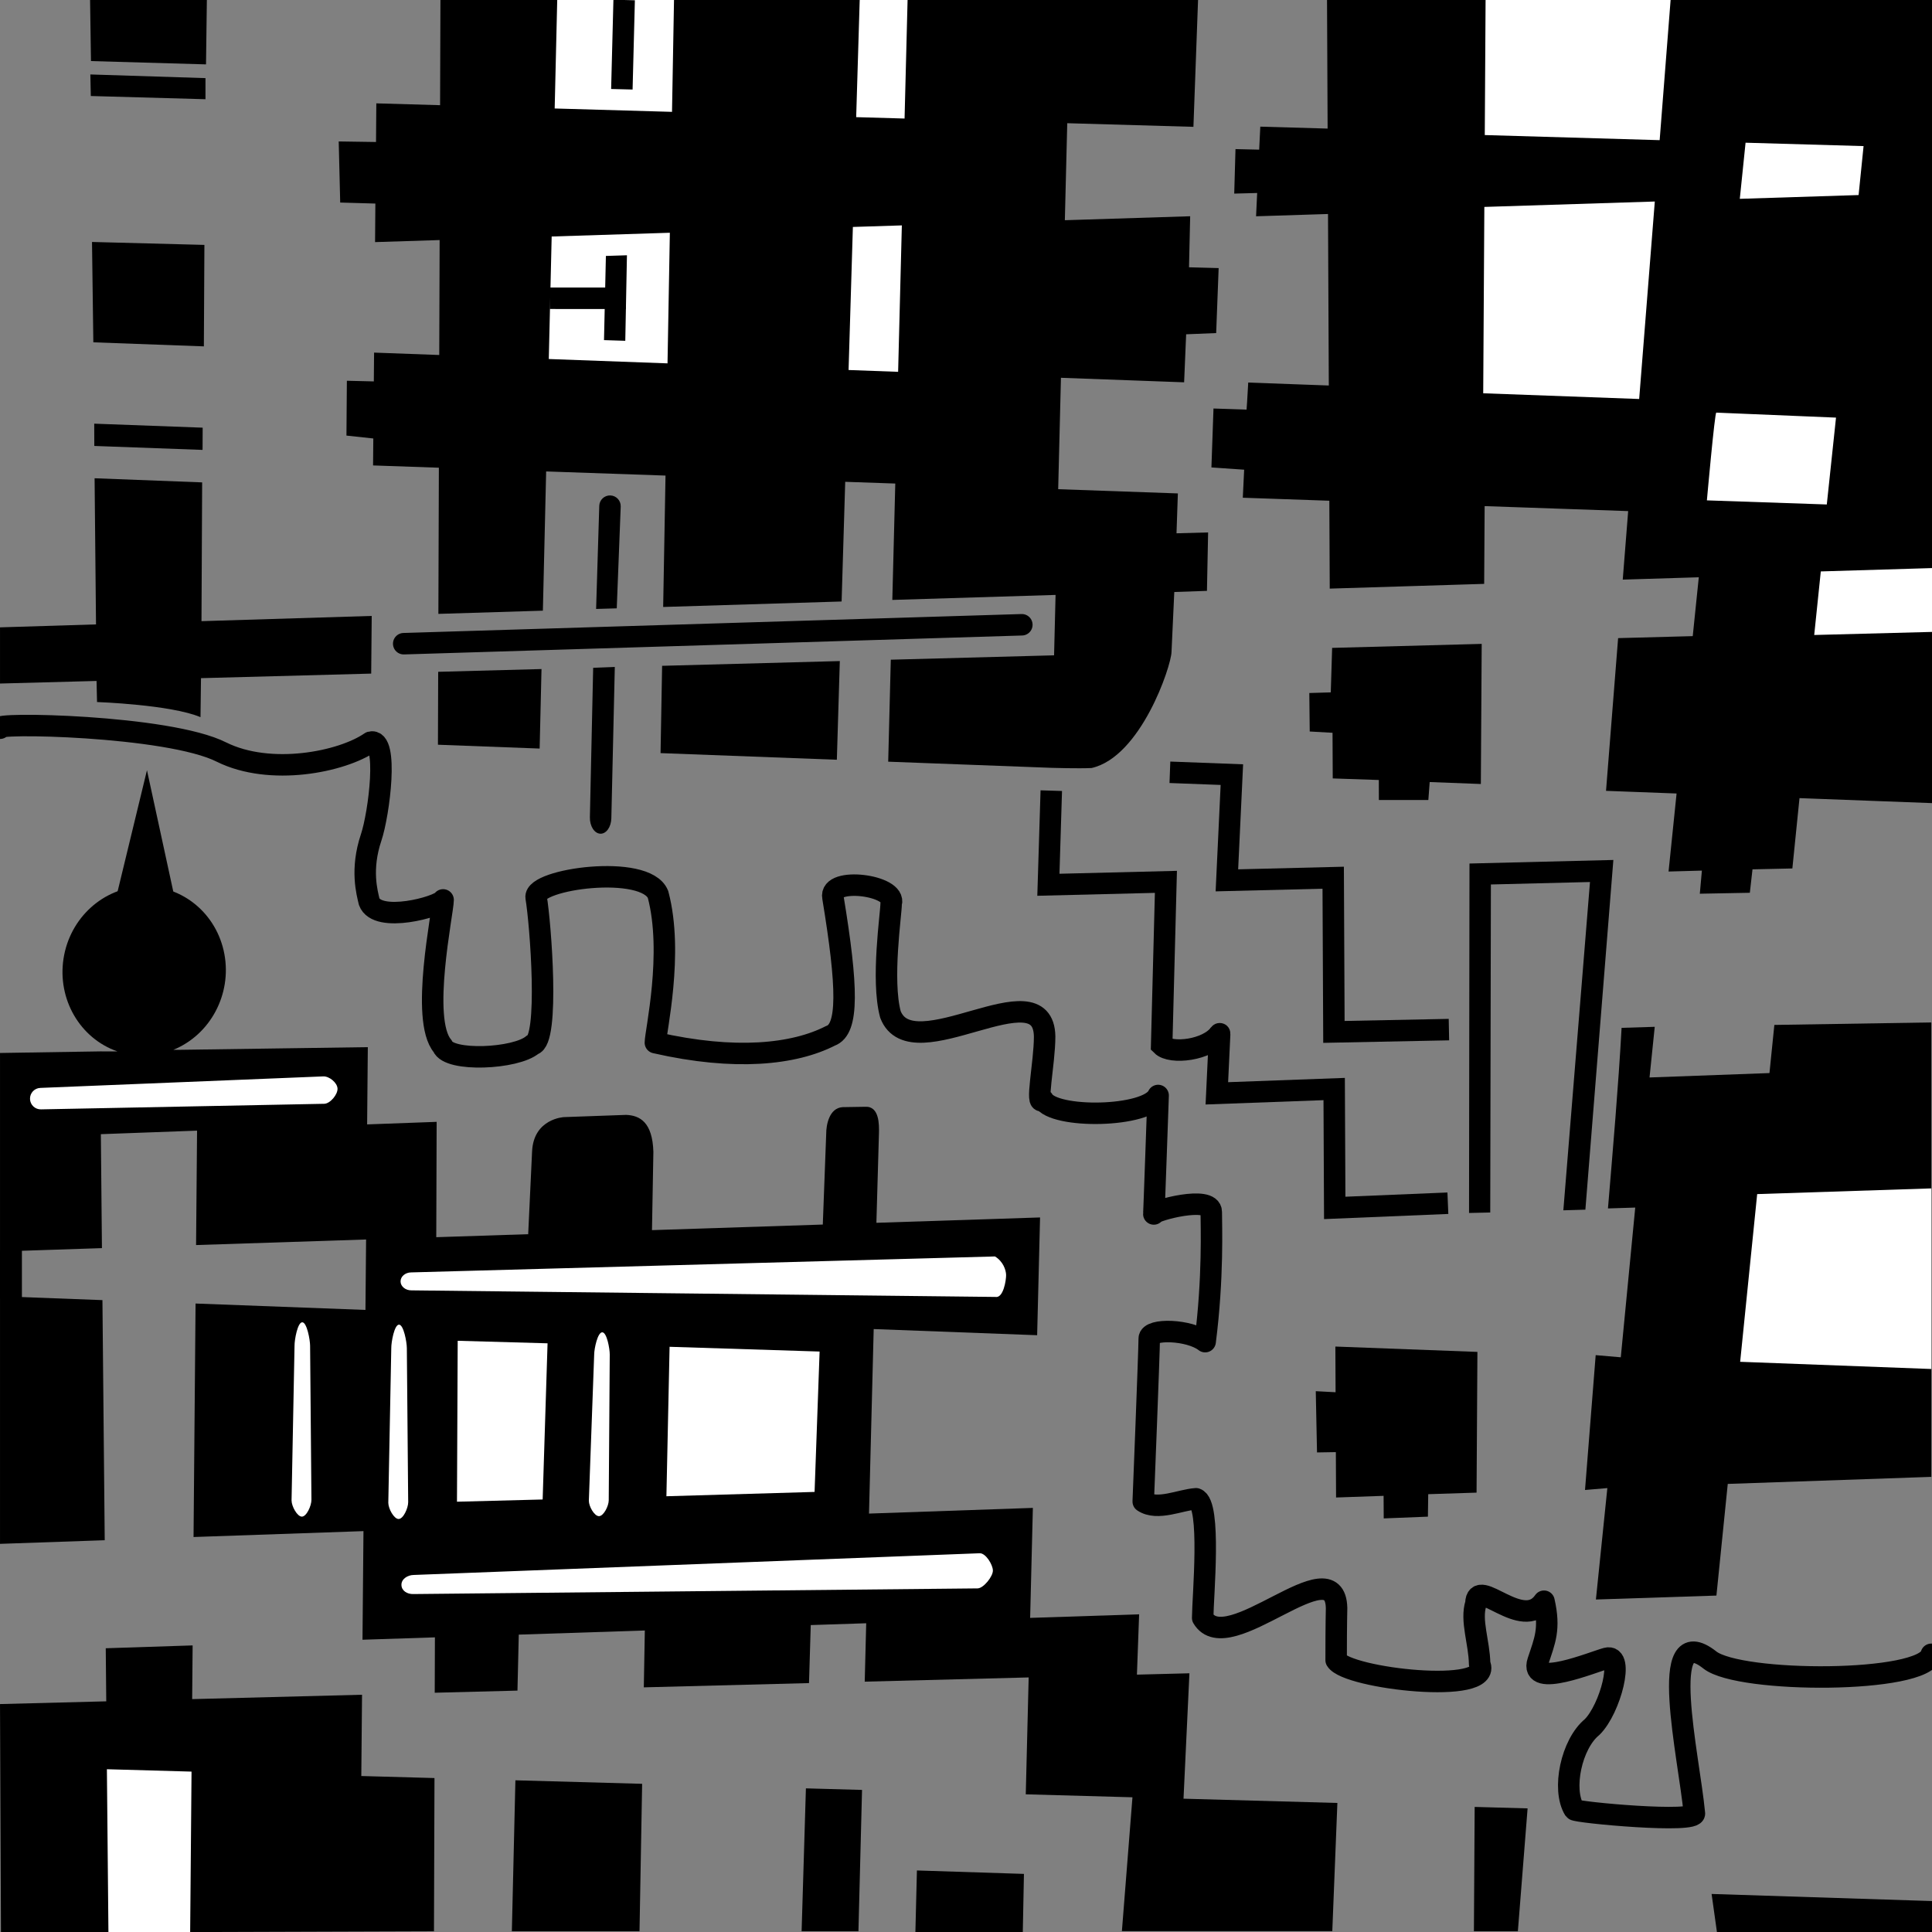 <?xml version="1.0" encoding="UTF-8" standalone="no"?>
<svg
   xmlns:dc="http://purl.org/dc/elements/1.1/"
   xmlns:cc="http://creativecommons.org/ns#"
   xmlns:rdf="http://www.w3.org/1999/02/22-rdf-syntax-ns#"
   xmlns:svg="http://www.w3.org/2000/svg"
   xmlns="http://www.w3.org/2000/svg"
   xmlns:sodipodi="http://sodipodi.sourceforge.net/DTD/sodipodi-0.dtd"
   xmlns:inkscape="http://www.inkscape.org/namespaces/inkscape"
   inkscape:version="0.92.4 (5da689c313, 2019-01-14)"
   sodipodi:docname="design.svg"
   id="svg64"
   version="1.1"
   height="180mm"
   width="180mm"
   viewBox="0 0 680.315 680.315"
   inkscape:export-filename="C:\Users\FabLab05\Desktop\Elizabeth.png"
   inkscape:export-xdpi="300.00223"
   inkscape:export-ydpi="300.00223">
  <rect x="0" y="0" width="680.315" height="680.315" fill="#808080" stroke="none"/>
  <defs
     id="defs68" />
  <sodipodi:namedview
     id="namedview66"
     pagecolor="#ffffff"
     bordercolor="#cccccc"
     borderopacity="1"
     inkscape:pageshadow="0"
     inkscape:pageopacity="1"
     inkscape:pagecheckerboard="0"
     showgrid="false"
     units="mm"
     inkscape:current-layer="svg64"
     inkscape:document-units="mm"
     inkscape:snap-global="false"
     inkscape:zoom="2.0736"
     inkscape:cx="504.69026"
     inkscape:cy="522.06867"
     inkscape:window-width="1280"
     inkscape:window-height="961"
     inkscape:window-x="-8"
     inkscape:window-y="-8"
     inkscape:window-maximized="1" />
  <path
     transform="matrix(0.674,0,0,0.674,0.003,-0.004)"
     style="fill:#000000;stroke:none;stroke-width:2.209"
     d="m 771.868,706.305 -74.211,-2.795 0.111,23.868 -10.35,-0.55 0.652,31.999 9.843,-0.164 0.11,23.711 24.827,-0.867 0.069,11.79 23.084,-0.917 0.164,-11.742 25.256,-0.81 0.445,-73.525"
     id="polyline48"
     inkscape:connector-curvature="0"
     sodipodi:nodetypes="ccccccccccccc" />
  <path
     id="polyline44"
     style="fill:#000000;stroke:#000000;stroke-width:2.209"
     transform="matrix(0.674,0,0,0.674,0.003,-0.004)"
     d="m 694.399,0 0.316,68.32 -35.229,-1.013 -0.59,12.015 -12.347,-0.287 -0.594,20.981 12.005,-0.317 -0.573,12.159 37.525,-1.19 0.426,91.89 -42.152,-1.546 c -0.268,5.679 -0.899,14.147 -0.899,14.147 l -17.239,-0.59 -1.006,28.618 17.119,1.181 -0.707,14.607 45.152,1.566 0.212,45.846 78.483,-2.411 0.246,-40.696 77.278,2.681 -2.828,35.721 39.758,-1.222 -3.387,32.967 -38.967,1.043 -6.147,77.647 36.887,1.389 -4.18,40.689 17.396,-0.486 -1.084,12.088 23.934,-0.449 1.387,-12.237 20.816,-0.463 3.737,-36.807 69.852,2.631 0.526,-418.526 z"
     sodipodi:nodetypes="ccccccccccccccccccccccccccccccccccccc"
     inkscape:connector-curvature="0"
     inkscape:export-filename="C:\Users\FabLab05\Desktop\polyline44.png"
     inkscape:export-xdpi="300.00223"
     inkscape:export-ydpi="300.00223" />
  <path
     id="path34768"
     style="fill:black;stroke:none;stroke-width:1.26;stroke-linecap:round;stroke-linejoin:bevel"
     d="M 61.03,369.68 C 74.07,364.359 81.651,350.139 79.011,335.955 76.372,321.772 64.272,311.72 50.316,312.115 c -13.956,0.395 -25.74,11.124 -27.947,25.445 -2.207,14.321 5.8,28.099 18.99,32.677 l -6.123,-0.011 -35.233,0.559 v 69.892 l 35.892,-1.174 -0.382,-40.129 33.879,-1.242 -0.349,40.287 59.868,-1.958 -0.223,24.801 -59.824,-2.253 -0.711,82.219 59.836,-2.076 -0.343,38.244 25.501,-0.834 -0.065,19.499 29.132,-0.751 0.463,-19.714 44.385,-1.452 -0.358,20.019 58.171,-1.499 0.615,-20.431 19.527,-0.639 -0.523,20.564 57.729,-1.488 -1.02,41.161 37.568,1.043 -3.718,47.131 h 74.087 l 1.791,-45.129 -54.181,-1.504 2.081,-44.161 -18.486,0.476 0.774,-21.237 -38.376,1.255 0.96,-38.731 -57.702,2.002 1.653,-64.976 57.555,2.168 1.028,-41.471 -57.631,1.885 0.909,-31.804 c 0.032,-2.506 0.224,-9.354 -4.853,-9.048 l -7.988,0.126 c -4.718,0.328 -5.749,6.334 -5.739,9.318 l -1.202,32.025 -60.151,1.967 0.493,-27.577 c -0.311,-10.456 -4.767,-12.808 -9.599,-13.007 l -21.901,0.785 c 0,0 -10.668,0.505 -11.212,12.065 l -1.372,29.16 -32.37,1.059 0.136,-40.615 -24.481,0.898 0.244,-27.205 -66.746,0.95"
     sodipodi:nodetypes="csssccccccccccccccccccccccccccccccccccccccccccccccccccscccccc" />
  <path
     transform="matrix(0.674,0,0,0.674,0.003,-0.004)"
     style="fill:#000000;stroke:none;stroke-width:2.209"
     d="M 47.056,0 47.529,31.913 107.626,33.641 108.071,0"
     id="polyline2"
     inkscape:connector-curvature="0"
     sodipodi:nodetypes="cccc" />
  <path
     style="fill:none;stroke:black;stroke-width:11.216;stroke-linecap:round;stroke-linejoin:round;stroke-miterlimit:4;stroke-dasharray:none"
     d="m 1009,864.294 c -3.593,15.303 -100.168,15.237 -115.681,2.981 -27.795,-21.96 -10.91,50.379 -8.115,79.937 2.033,5.657 -61.822,-0.32 -62.711,-1.741 -6.537,-10.577 -1.515,-34.364 9.283,-43.165 9.577,-9.448 17.084,-38.487 7.568,-35.924 -7.125,1.919 -40.578,15.887 -35.843,1.58 3.58,-10.819 6.455,-16.872 3.152,-31.403 -11.421,16.508 -35.221,-13.58 -35.58,1.164 -2.875,8.914 1.772,20.264 1.954,31.631 7.609,16.351 -69.262,7.652 -74.969,-2.003 0,-20.618 0.23,-24.964 0.23,-27.248 -0.761,-32.358 -57.023,27.249 -69.958,5.154 0.092,-11.25 4.59,-59.529 -3.481,-62.219 -8.071,0.538 -20.224,6.395 -27.576,1.427 0,0 3.135,-78.594 3.135,-85.156 0,-5.421 21.144,-4.735 29.215,1.639 4.304,-33.679 3.194,-60.703 3.194,-67.762 0,-8.859 -30.015,-0.679 -30.015,0.981 0,2.693 2.254,-61.825 2.254,-61.825 -5.353,11.619 -54.735,12.348 -60.116,2.204 -4.304,4.34 0.818,-19.013 0.818,-33.024 -0.538,-35.968 -69.27,17.945 -80.57,-11.558 -4.842,-18.055 0.384,-52.466 0.384,-57.894 3.228,-9.644 -32.665,-14.223 -30.415,-3.223 7.744,46.968 8.248,68.981 -1.279,72.314 -19.017,9.738 -49.789,13.101 -91.48,3.586 0,-5.324 9.589,-46.655 1.383,-77.441 -6.464,-16.165 -65.099,-8.082 -63.681,1.577 2.283,13.379 7.079,75.07 -1.806,76.88 -8.624,7.534 -44.013,9.16 -47.056,0.794 -11.837,-13.871 0.256,-70.127 0.256,-76.396 -1.883,3.512 -34.451,12.497 -38.636,0.884 -1.068,-4.692 -4.571,-16.765 1.044,-33.493 4.188,-12.478 9.208,-52.291 -0.297,-49.79 -15.179,10.472 -52.444,17.753 -77.821,5.205 C 87.888,378.797 -6.02,377.252 0,380.471"
     transform="matrix(0.674,0,0,0.674,0.003,-0.004)"
     id="polyline6"
     sodipodi:nodetypes="csccccsccccccccccccccccccccccccccsccc" />
  <path
     id="polyline8"
     style="fill:#000000;stroke:none;stroke-width:2.209"
     transform="matrix(0.674,0,0,0.674,0.003,-0.004)"
     d="m 0,357.118 50.439,-1.35 0.253,11.014 c 0,0 38.524,1.346 54.053,7.902 l 0.261,-20.376 88.923,-2.38 0.27,-30.13 -88.935,2.732 0.345,-72.5 -56.192,-2.158 0.741,76.352 L 0,327.765"
     sodipodi:nodetypes="cccccccccccc"
     inkscape:connector-curvature="0" />
  <polyline
     points="0,677.235 53.514,679.251 54.707,804.691 0,806.588 "
     fill="none"
     stroke="#000000"
     id="polyline14"
     style="stroke-width:2.209;fill:black;stroke:none"
     transform="matrix(0.674,0,0,0.674,0.003,-0.004)" />
  <path
     id="polyline16"
     style="fill:black;stroke:none;stroke-width:2.209"
     transform="matrix(0.674,0,0,0.674,0.003,-0.004)"
     d="m 226.722,1009 0.268,-80.054 -38.231,-1.061 0.381,-42.465 -88.75,2.287 0.243,-28.057 -45.389,1.484 0.264,27.729 L 0,890.294 0.498,1009.74 Z"
     sodipodi:nodetypes="ccccccccccc" />
  <path
     style="fill:none;stroke:#000000;stroke-width:11.216;stroke-linejoin:miter;stroke-miterlimit:1.5;stroke-dasharray:none"
     d="m 549.237,413.082 -1.514,49.171 61.401,-1.521 -2.22,85.354 c 4.831,4.831 24.089,2.683 30.301,-6.013 l -1.468,31.145 61.296,-2.248 0.288,62.107 59.115,-2.453"
     transform="matrix(0.674,0,0,0.674,0.003,-0.004)"
     id="path51054"
     inkscape:connector-curvature="0"
     sodipodi:nodetypes="ccccccccc" />
  <path
     style="fill:#000000;stroke:none;stroke-width:2.209"
     d="m 230.101,0 -0.184,54.961 -33.316,-0.958 -0.155,20.189 -19.491,-0.29 0.778,31.925 18.371,0.528 -0.154,20.136 33.73,-1.07 -0.201,60.052 -34.047,-1.249 -0.135,15.046 -14.077,-0.337 -0.222,28.644 14.032,1.51 -0.126,14.084 34.379,1.193 -0.256,76.363 54.594,-1.677 1.709,-72.742 62.362,2.163 -1.227,68.648 93.228,-2.864 1.881,-62.527 26.158,0.907 -1.547,60.805 85.29,-2.62 -0.782,31.56 -85.302,2.283 -1.356,53.282 85.202,3.209 c 0,0 14.156,0.444 21.058,0.099 25.674,-5.797 41.547,-53.003 41.758,-60.634 0.345,-6.902 1.447,-31.321 1.447,-31.321 l 17.064,-0.599 0.609,-30.525 -16.513,0.454 0.712,-20.832 -62.527,-2.209 1.442,-58.204 64.351,2.36 1.063,-25.087 15.681,-0.638 1.296,-33.947 -15.482,-0.418 0.604,-26.668 -65.474,2.076 1.256,-50.684 65.92,1.895 L 625.917,0"
     transform="matrix(0.674,0,0,0.674,0.003,-0.004)"
     id="polyline20"
     sodipodi:nodetypes="cccccccccccccccccccccccccccccccccccccccccccccccccc"
     inkscape:connector-curvature="0" />
  <polyline
     points="282.905,349.547 228.926,350.992 228.798,389.087 281.929,391.088 282.905,349.547 "
     fill="none"
     stroke="#000000"
     id="polyline22"
     style="stroke-width:2.209;fill:black;stroke:none"
     transform="matrix(0.674,0,0,0.674,0.003,-0.004)" />
  <polyline
     points="274.964,687.591 227.805,685.815 227.426,798.699 272.39,797.14 274.964,687.591 "
     fill="none"
     stroke="#000000"
     id="polyline24"
     style="fill:white;stroke:none;stroke-width:2.566"
     transform="matrix(0.671,0,0,0.502,8.312,127.85)" />
  <polyline
     points="334.104,1009 335.48,931.957 269.266,930.119 267.413,1009 "
     fill="none"
     stroke="#000000"
     id="polyline30"
     style="stroke-width:2.209;fill:black;stroke:none"
     transform="matrix(0.674,0,0,0.674,0.003,-0.004)" />
  <polyline
     points="438.757,345.377 345.916,347.861 345.101,393.467 437.206,396.936 438.757,345.377 "
     fill="none"
     stroke="#000000"
     id="polyline32"
     style="stroke-width:2.209;fill:black;stroke:none"
     transform="matrix(0.674,0,0,0.674,0.003,-0.004)" />
  <polyline
     points="428.289,693.365 339.803,690.033 337.93,794.866 425.327,791.835 428.289,693.365 "
     fill="none"
     stroke="#000000"
     id="polyline34"
     style="fill:white;stroke:none;stroke-width:2.72"
     transform="matrix(0.597,0,0,0.502,32.918,127.85)" />
  <polyline
     points="448.486,1009 450.365,935.145 421.041,934.331 418.795,1009 "
     fill="none"
     stroke="#000000"
     id="polyline40"
     style="stroke-width:2.209;fill:black;stroke:none"
     transform="matrix(0.674,0,0,0.674,0.003,-0.004)" />
  <path
     style="fill:none;stroke:#000000;stroke-width:11.216;stroke-miterlimit:4;stroke-dasharray:none"
     d="m 611.211,403.489 32.374,1.219 -2.603,55.233 55.54,-1.376 0.373,80.56 60.089,-1.205"
     transform="matrix(0.674,0,0,0.674,0.003,-0.004)"
     id="path4669"
     inkscape:connector-curvature="0"
     sodipodi:nodetypes="cccccc" />
  <path
     style="color:#000000;font-style:normal;font-variant:normal;font-weight:normal;font-stretch:normal;font-size:medium;line-height:normal;font-family:sans-serif;font-variant-ligatures:normal;font-variant-position:normal;font-variant-caps:normal;font-variant-numeric:normal;font-variant-alternates:normal;font-feature-settings:normal;text-indent:0;text-align:start;text-decoration:none;text-decoration-line:none;text-decoration-style:solid;text-decoration-color:#000000;letter-spacing:normal;word-spacing:normal;text-transform:none;writing-mode:lr-tb;direction:ltr;text-orientation:mixed;dominant-baseline:auto;baseline-shift:baseline;text-anchor:start;white-space:normal;shape-padding:0;clip-rule:nonzero;display:inline;overflow:visible;visibility:visible;opacity:1;isolation:auto;mix-blend-mode:normal;color-interpolation:sRGB;color-interpolation-filters:linearRGB;solid-color:#000000;solid-opacity:1;vector-effect:none;fill:#000000;fill-opacity:1;fill-rule:nonzero;stroke:none;stroke-width:7.559;stroke-linecap:butt;stroke-linejoin:miter;stroke-miterlimit:4;stroke-dasharray:none;stroke-dashoffset:0;stroke-opacity:1;color-rendering:auto;image-rendering:auto;shape-rendering:auto;text-rendering:auto;enable-background:accumulate"
     d="m 568.113,302.819 -50.664,1.254 -0.155,123.05 7.466,-0.166 0.228,-115.509 34.894,-0.865 -9.38,115.606 7.759,-0.23 z"
     id="path4665"
     inkscape:connector-curvature="0"
     sodipodi:nodetypes="ccccccccc" />
  <path
     style="fill:#000000;stroke:none;stroke-width:11.216;stroke-miterlimit:4;stroke-dasharray:none"
     d="m 1009,534.176 -81.998,1.3 -2.553,25.153 -62.657,2.298 2.718,-26.46 -17.317,0.541 c -1.637,30.029 -4.622,64.374 -7.121,94.342 l 14.251,-0.45 -7.55,78.225 -13.116,-1.128 -5.577,70.45 11.674,-0.989 -5.98,58.213 62.964,-2.059 5.922,-58.336 L 1009,771.588"
     transform="matrix(0.674,0,0,0.674,0.003,-0.004)"
     id="path51211"
     inkscape:connector-curvature="0"
     sodipodi:nodetypes="cccccccccccccccc" />
  <path
     transform="matrix(0.674,0,0,0.674,0.003,-0.004)"
     style="fill:#000000;stroke:none;stroke-width:2.209"
     d="m 774.105,336.403 -78.138,2.091 -0.711,23.246 -11.214,0.333 0.215,20.106 11.915,0.675 0.11,23.84 24.079,0.822 0.026,10.46 25.844,0.003 0.703,-9.393 26.728,1.022 0.443,-73.204"
     id="polyline46"
     inkscape:connector-curvature="0"
     sodipodi:nodetypes="ccccccccccccc" />
  <polyline
     points="776.14,0 775.713,70.648 867.08,73.274 872.881,0 "
     fill="none"
     stroke="#000000"
     id="polyline50"
     style="fill:white;fill-opacity:1;stroke:none;stroke-width:0;stroke-miterlimit:4;stroke-dasharray:none"
     transform="matrix(0.674,0,0,0.683,0.003,-0.693)" />
  <polyline
     points="864.545,105.287 775.486,108.112 774.897,205.474 856.377,208.462 864.545,105.287 "
     fill="none"
     stroke="#000000"
     id="polyline52"
     style="stroke-width:0;fill:#ffffff;fill-opacity:1;stroke:none;stroke-miterlimit:4;stroke-dasharray:none"
     transform="matrix(0.674,0,0,0.674,0.003,-0.004)" />
  <polyline
     points="793.002,1009 798.085,944.794 770.43,944.027 770.037,1009 "
     fill="none"
     stroke="#000000"
     id="polyline54"
     style="stroke-width:2.209;fill:black;stroke:none"
     transform="matrix(0.674,0,0,0.674,0.003,-0.004)" />
  <polyline
     points="973.613,76.336 911.962,74.564 908.95,103.879 971.017,101.911 973.613,76.336 "
     fill="none"
     stroke="#000000"
     id="polyline56"
     style="stroke-width:0;fill:#ffffff;fill-opacity:1;stroke:none;stroke-miterlimit:4;stroke-dasharray:none"
     transform="matrix(0.674,0,0,0.674,0.003,-0.004)" />
  <polyline
     points="1009,296.765 951.055,298.545 947.683,331.758 1009,330.118 "
     fill="none"
     stroke="#000000"
     id="polyline60"
     style="fill:white;fill-opacity:1;stroke:none;stroke-width:0;stroke-miterlimit:4;stroke-dasharray:none"
     transform="matrix(0.688,0,0,0.674,-13.167,-0.004)" />
  <circle
     id="path42027"
     style="fill:black;stroke:black"
     cx="144.444"
     cy="450.694"
     r="2.643" />
  <circle
     id="path42029"
     style="fill:black;stroke:black"
     cx="144.444"
     cy="450.694"
     r="2.643" />
  <circle
     id="path42031"
     style="fill:black;stroke:black"
     cx="351.389"
     cy="451.389"
     r="2.643" />
  <circle
     id="path42033"
     style="fill:black;stroke:black"
     cx="351.389"
     cy="451.389"
     r="2.643" />
  <circle
     id="path42035"
     style="fill:black;stroke:black"
     cx="351.389"
     cy="451.389"
     r="2.643" />
  <path
     style="color:black;solid-color:black;fill:white;stroke-width:1;stroke-linecap:round;-inkscape-stroke:none"
     d="m 350.354,442.432 c -7.752,0.194 -205.587,5.62 -205.587,5.62 -2.087,0.029 -3.751,1.467 -3.717,3.213 0.034,1.745 1.753,3.136 3.84,3.108 l 205.589,2.315 c 2.863,0.553 3.837,-5.993 3.802,-7.739 -0.034,-1.746 -1.065,-4.803 -3.927,-6.518 z"
     id="path42298"
     sodipodi:nodetypes="ccccccc" />
  <path
     style="color:black;solid-color:black;fill:white;stroke-linecap:round;-inkscape-stroke:none"
     d="m 345.01,546.946 -199.399,7.648 c -2.087,0.046 -4.299,1.422 -4.253,3.509 0.046,2.087 2.054,3.256 4.14,3.211 l 198.758,-1.995 c 2.087,-0.046 5.417,-4.226 5.37,-6.313 -0.046,-2.087 -2.528,-6.107 -4.615,-6.06 z"
     id="path42298-4"
     sodipodi:nodetypes="ccccccc" />
  <path
     style="color:black;solid-color:black;fill:white;stroke-linecap:round;-inkscape-stroke:none"
     d="m 113.864,379.028 -99.645,4.057 c -2.087,0.069 -3.722,1.817 -3.652,3.904 0.07,2.086 1.818,3.72 3.904,3.65 l 99.723,-1.964 c 2.087,-0.069 4.73,-3.252 4.66,-5.338 -0.07,-2.086 -2.903,-4.379 -4.99,-4.309 z"
     id="path42298-4-2"
     sodipodi:nodetypes="ccccccc" />
  <path
     style="color:black;solid-color:black;fill:white;stroke-width:1;stroke-linecap:round;-inkscape-stroke:none"
     d="m 212.069,469.143 c -1.64,-0.015 -2.827,5.791 -2.839,7.766 l -1.878,51.538 c -0.013,1.975 1.915,5.422 3.555,5.437 1.64,0.015 3.437,-3.591 3.448,-5.567 l 0.356,-51.352 c 0.013,-1.975 -1.002,-7.806 -2.641,-7.821 z"
     id="path42298-4-2-6"
     sodipodi:nodetypes="ccccccc" />
  <path
     style="color:black;solid-color:black;fill:white;stroke-width:1;stroke-linecap:round;-inkscape-stroke:none"
     d="m 140.495,466.448 c -1.64,0.009 -2.733,6.163 -2.714,8.25 l -1.048,54.492 c 0.019,2.087 2.002,5.701 3.642,5.692 1.64,-0.009 3.378,-3.848 3.358,-5.936 l -0.471,-54.274 c -0.019,-2.087 -1.127,-8.234 -2.767,-8.225 z"
     id="path42298-4-2-6-4"
     sodipodi:nodetypes="ccccccc" />
  <path
     style="color:black;solid-color:black;fill:white;stroke-width:1;stroke-linecap:round;-inkscape-stroke:none"
     d="m 106.428,465.616 c -1.64,0.009 -2.733,6.163 -2.714,8.25 l -1.048,54.492 c 0.019,2.087 2.002,5.701 3.642,5.692 1.64,-0.009 3.378,-3.848 3.358,-5.936 l -0.471,-54.274 c -0.019,-2.087 -1.127,-8.234 -2.767,-8.225 z"
     id="path42298-4-2-6-4-0"
     sodipodi:nodetypes="ccccccc" />
  <rect
     style="fill:black;fill-opacity:1;stroke:none;stroke-width:1.89;stroke-linecap:round;stroke-linejoin:bevel;stroke-miterlimit:4;stroke-dasharray:none"
     id="rect45067"
     width="7.716"
     height="16.879"
     x="0"
     y="440.297" />
  <polyline
     points="99.34,1009 100.064,925.424 55.843,924.197 56.649,1009 "
     fill="none"
     stroke="#000000"
     id="polyline18"
     style="fill:white;stroke:none;stroke-width:2.196"
     transform="matrix(0.674,0,0,0.682,0.003,-7.303)" />
  <path
     sodipodi:type="star"
     style="fill:black;fill-opacity:1;stroke:none;stroke-width:1.794;stroke-linecap:round;stroke-linejoin:bevel;stroke-miterlimit:4;stroke-dasharray:none"
     id="path46774"
     inkscape:flatsided="true"
     sodipodi:sides="3"
     sodipodi:cx="51.440334"
     sodipodi:cy="310.24951"
     sodipodi:r1="19.298496"
     sodipodi:r2="9.6492481"
     sodipodi:arg1="0.54756224"
     sodipodi:arg2="1.5947598"
     inkscape:rounded="0"
     inkscape:randomized="0"
     d="m 67.917,320.296 -33.416,-0.801 17.402,-28.539 z"
     inkscape:transform-center-x="0.15350376"
     inkscape:transform-center-y="-7.7258309"
     transform="matrix(0.664,0,0,1.671,17.288,-214.973)" />
  <polyline
     points="291.116,0 289.785,56.682 351.087,58.444 352.131,0 "
     fill="none"
     stroke="#000000"
     id="polyline26"
     style="stroke-width:2.209;fill:white;stroke:none"
     transform="matrix(0.674,0,0,0.674,0.003,-0.004)" />
  <polyline
     points="349.959,121.607 288.214,123.565 286.71,187.572 348.739,189.847 349.959,121.607 "
     fill="none"
     stroke="#000000"
     id="polyline28"
     style="stroke-width:2.209;fill:white;stroke:none"
     transform="matrix(0.674,0,0,0.674,0.003,-0.004)" />
  <polyline
     points="449.146,0 447.305,61.209 472.585,61.936 474.161,0 "
     fill="none"
     stroke="#000000"
     id="polyline36"
     style="stroke-width:2.209;fill:white;stroke:none"
     transform="matrix(0.674,0,0,0.674,0.003,-0.004)" />
  <polyline
     points="471.165,117.763 445.58,118.575 443.331,193.316 469.218,194.265 471.165,117.763 "
     fill="none"
     stroke="#000000"
     id="polyline38"
     style="stroke-width:2.209;fill:white;stroke:none"
     transform="matrix(0.674,0,0,0.674,0.003,-0.004)" />
  <path
     style="fill:none;stroke:black;stroke-width:7.559;stroke-linecap:round;stroke-linejoin:miter;stroke-miterlimit:4;stroke-dasharray:none;stroke-opacity:1"
     d="m 142.158,226.667 217.663,-6.667"
     id="path58854" />
  <path
     style="color:black;solid-color:black;stroke-linecap:round;-inkscape-stroke:none"
     d="m 214.924,174.457 c -2.086,-0.07 -3.834,1.564 -3.904,3.65 l -1.111,36.324 7.268,-0.216 1.397,-35.852 c 0.071,-2.087 -1.563,-3.836 -3.65,-3.906 z"
     id="path59263"
     sodipodi:nodetypes="sccccs" />
  <path
     style="color:black;solid-color:black;stroke-width:1;stroke-linecap:round;-inkscape-stroke:none"
     d="m 211.366,293.572 c 2.086,0.104 3.834,-2.322 3.904,-5.42 l 1.221,-53.292 -7.62,0.297 -1.156,52.615 c -0.071,3.098 1.563,5.695 3.65,5.799 z"
     id="path59263-8"
     sodipodi:nodetypes="sccccs" />
  <path
     style="color:black;solid-color:black;stroke-width:1;stroke-miterlimit:4;stroke-dasharray:none"
     d="m 213.354,90.124 -0.667,29.638 7.493,0.242 0.585,-30.117 z"
     id="path61874"
     sodipodi:nodetypes="ccccc" />
  <path
     style="fill:none;stroke:black;stroke-width:7.559;stroke-linecap:butt;stroke-linejoin:miter;stroke-miterlimit:4;stroke-dasharray:none;stroke-opacity:1"
     d="m 193.598,105.024 26.794,0.019"
     id="path63422"
     sodipodi:nodetypes="cc" />
  <path
     style="fill:none;stroke:black;stroke-width:7.559;stroke-linecap:butt;stroke-linejoin:miter;stroke-miterlimit:4;stroke-dasharray:none;stroke-opacity:1"
     d="M 218.975,31.432 219.782,6.4001999e-8"
     id="path63628"
     sodipodi:nodetypes="cc" />
  <path
     style="fill:#000000;stroke:none;stroke-width:1px;stroke-linecap:butt;stroke-linejoin:miter;stroke-opacity:1"
     d="m 322.338,680.315 0.538,-21.669 37.685,1.211 -0.404,20.457 z"
     id="path4657"
     inkscape:connector-curvature="0" />
  <path
     style="fill:#000000;stroke:none;stroke-width:1px;stroke-linecap:butt;stroke-linejoin:miter;stroke-opacity:1"
     d="m 604.714,681.264 -2.009,-14.345 77.975,2.512 v 10.884 z"
     id="path4661"
     inkscape:connector-curvature="0"
     sodipodi:nodetypes="ccccc" />
  <polyline
     points="1009,620.882 918.03,623.858 909.136,711.474 1009,715.235 "
     fill="none"
     stroke="#000000"
     id="polyline62"
     style="stroke-width:2.209;stroke:none;fill:#ffffff"
     transform="matrix(0.674,0,0,0.674,0.003,-0.004)" />
  <ellipse
     style="opacity:1;fill:#000000;fill-opacity:1;stroke:#ff0000;stroke-width:7.125;stroke-linejoin:round;stroke-miterlimit:1.5;stroke-dasharray:none;stroke-opacity:0"
     id="path4679"
     cx="429.502"
     cy="363.859"
     rx="3.726"
     ry="3.632" />
  <path
     style="opacity:1;fill:#000000;fill-opacity:1;stroke:#ff0000;stroke-width:0.11;stroke-linejoin:round;stroke-miterlimit:4;stroke-dasharray:none;stroke-opacity:0"
     d="m 33.179,149.187 38.187,1.411 -0.038,7.826 -38.119,-1.389 z"
     id="rect4696"
     inkscape:connector-curvature="0"
     sodipodi:nodetypes="ccccc" />
  <path
     style="fill:#000000;stroke:none;stroke-width:1px;stroke-linecap:butt;stroke-linejoin:miter;stroke-opacity:1"
     d="m 31.978,33.808 -0.162,-7.591 40.538,1.292 v 7.429 z"
     id="path4712"
     inkscape:connector-curvature="0" />
  <path
     transform="matrix(0.674,0,0,0.674,0.003,-0.004)"
     style="fill:#000000;stroke:none;stroke-width:2.209"
     d="m 106.786,127.956 -58.722,-1.536 0.693,52.427 57.749,2.118"
     id="polyline4"
     inkscape:connector-curvature="0"
     sodipodi:nodetypes="cccc" />
  <path
     transform="matrix(0.674,0,0,0.674,0.003,-0.004)"
     style="fill:#ffffff;fill-opacity:1;stroke:none;stroke-width:0;stroke-miterlimit:4;stroke-dasharray:none"
     d="m 959.216,218.19 -62.547,-2.61 c -0.799,-0.2 -4.913,45.843 -4.913,45.843 l 62.646,2.145"
     id="polyline58"
     inkscape:connector-curvature="0"
     sodipodi:nodetypes="cccc" />
</svg>

